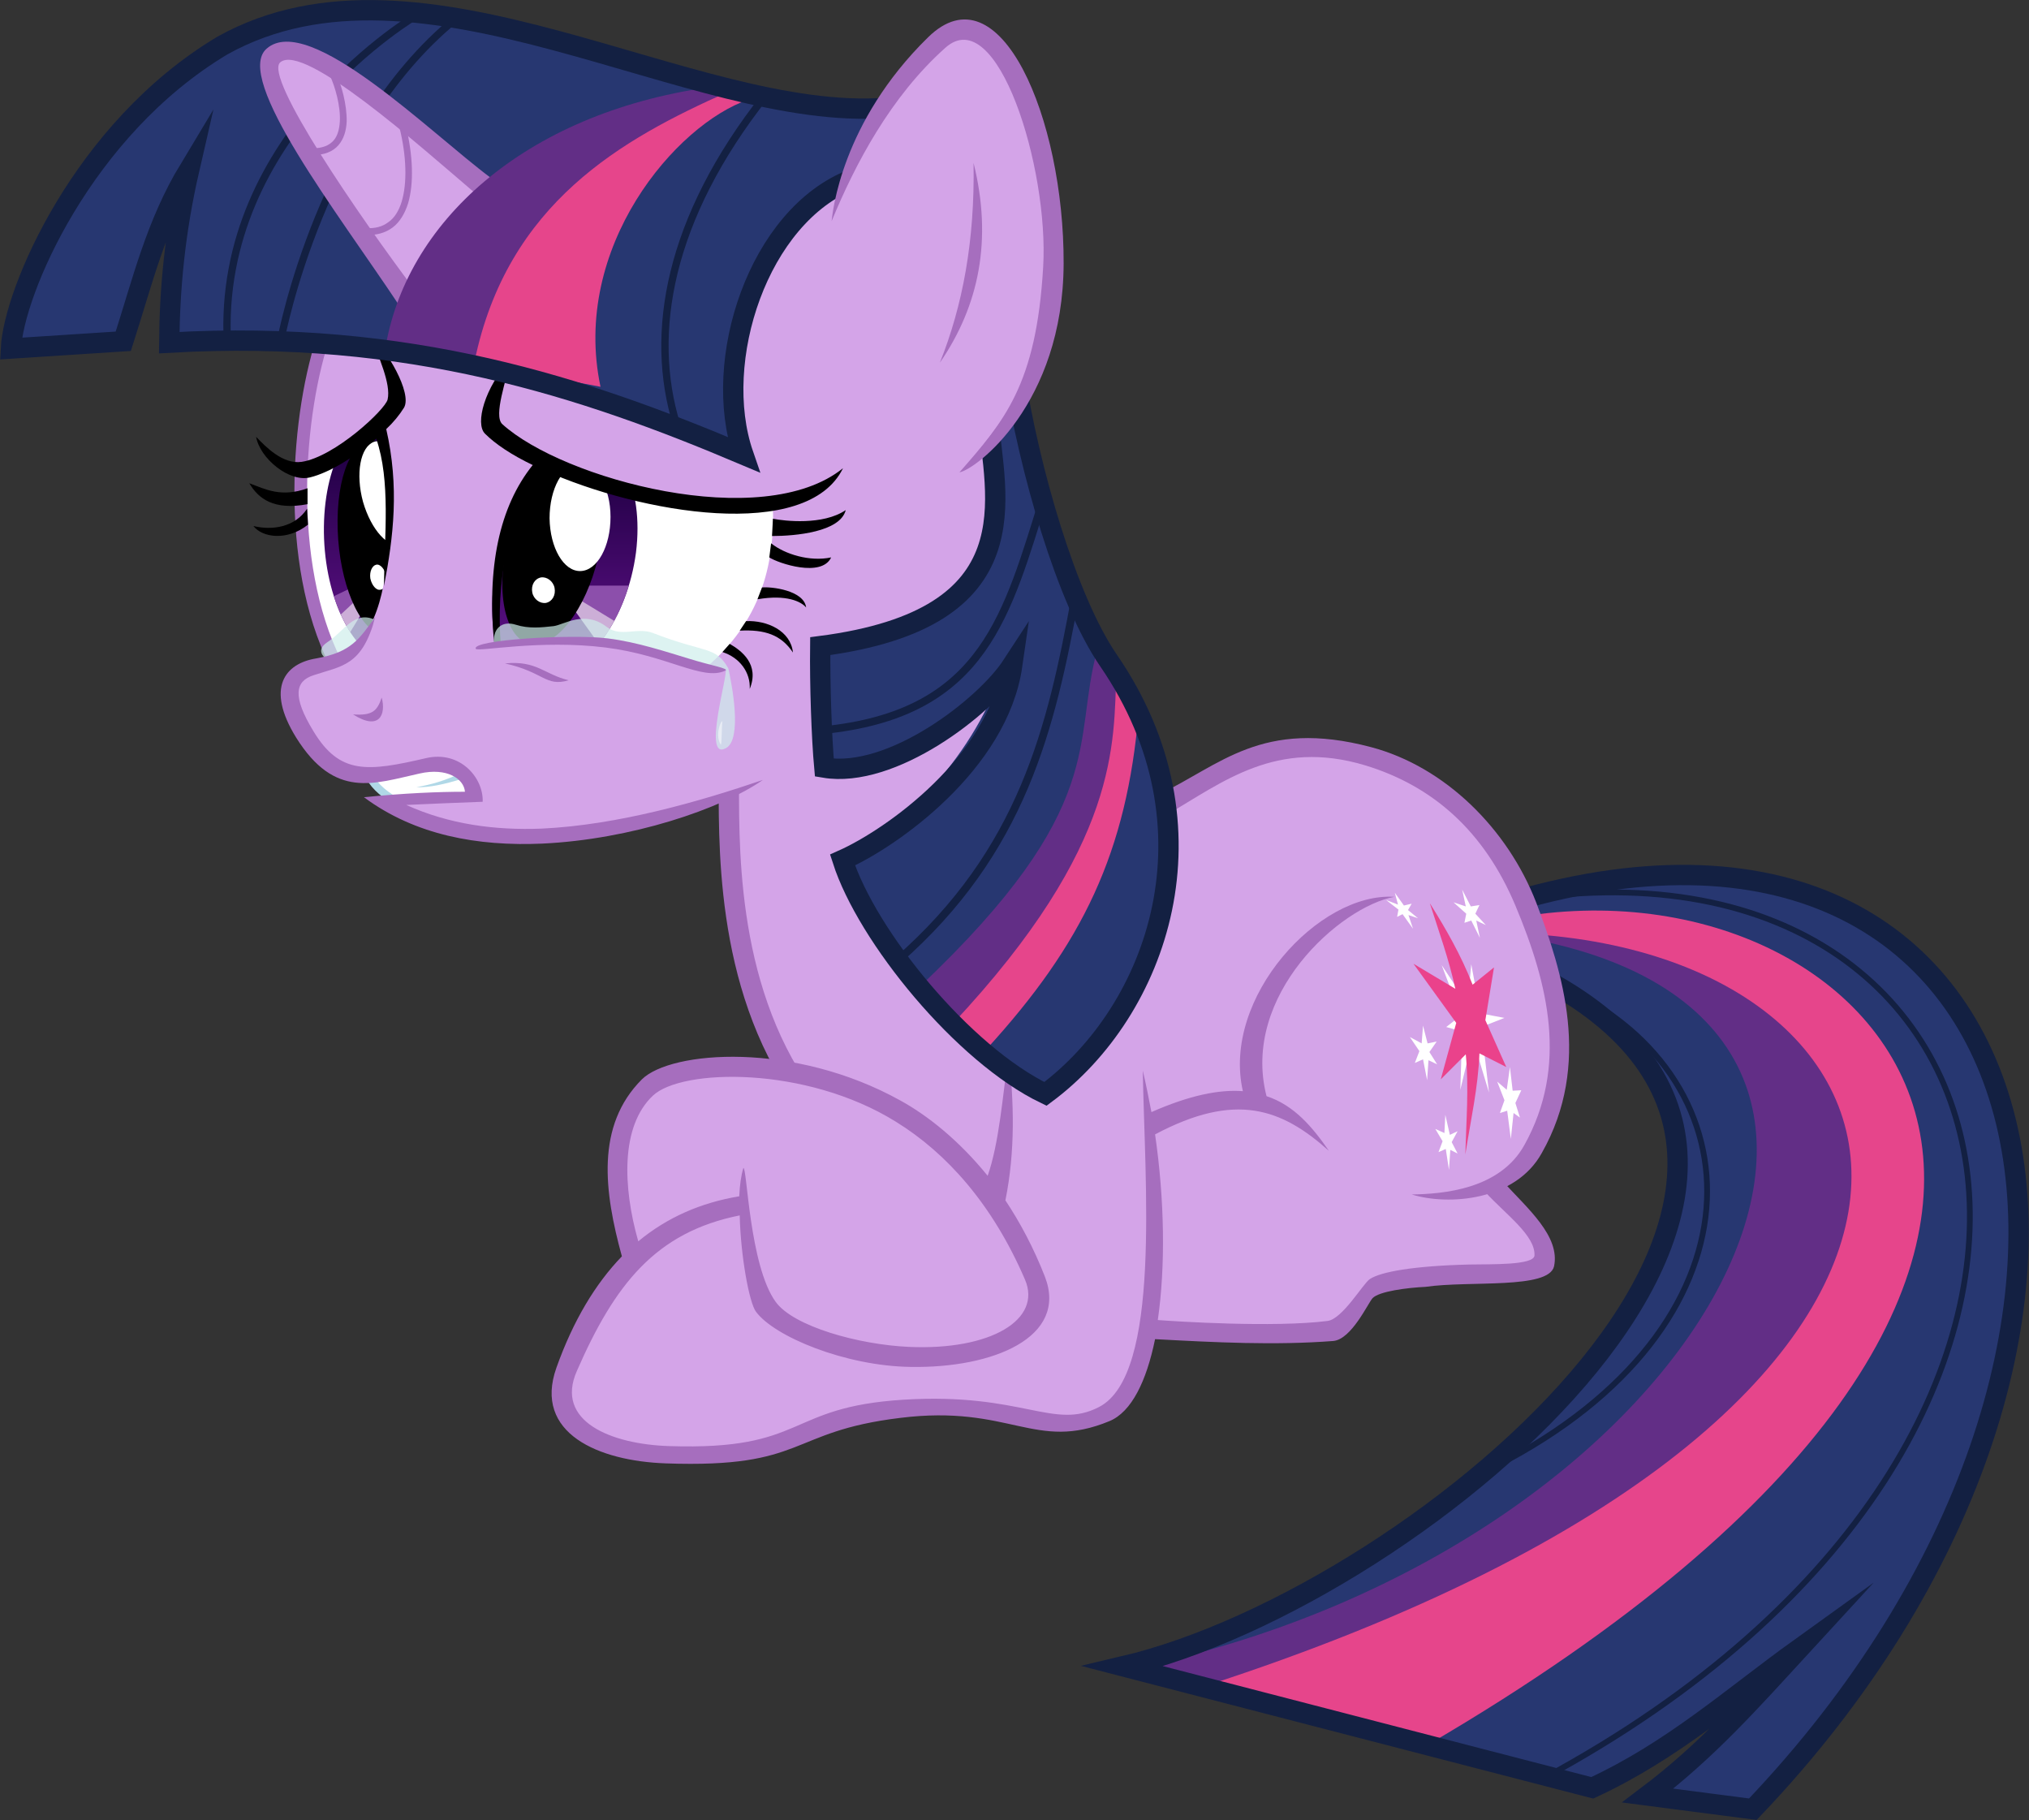 <svg version="1.1" xmlns="http://www.w3.org/2000/svg" xmlns:xlink="http://www.w3.org/1999/xlink" x="0px" y="0px" width="446px" height="400px" viewBox="0 0 446 400" enable-background="new 0 0 446 400" xml:space="preserve"><rect x="0" y="0" width="446" height="400" fill="#333333" stroke="none"/><path fill="#273771" d="M331,197.9c126.4-35.5,152.3,97.5,55.2,199.2l-23.5-2.9c14.8-8,24.2-22.1,34.4-33.3 c-14.6,10.5-29.7,23.5-47.3,31.8l-102.2-25.9c65.6-15.4,176-110.3,87-153.7L331,197.9z"/><path fill="#622E86" d="M333,203.1l-0.1,2.6c104.6,16.8,43.4,133.8-82.1,160.6l3.8,1.8l26,4.8C369.1,354.6,490.2,225.3,333,203.1z" /><path fill="#E6458B" d="M332.4,201.8c83.3-15.4,161,76.7-18.3,181.5L265,370.5c188.5-61.1,165.6-161.5,68.1-165.4L332.4,201.8z"/><path fill="none" stroke="#132042" stroke-width="4.469" stroke-miterlimit="13.1" d="M332.6,198.1 c121.5-35.3,149.8,97.8,52.7,199.5l-23.1-3c13-9.8,22.9-21,33.2-32.2c-14.6,10.5-27.7,22.3-45.4,30.5l-103.1-26.7 c65.6-15.4,177.9-109.9,88.9-152.9L332.6,198.1z"/><path fill="none" stroke="#132042" stroke-width="1.264" d="M331.4,198.2c119-20.6,148,117.1,7.9,192.6"/><path fill="none" stroke="#132042" stroke-width="1.264" d="M323,325c63.8-29.1,65.6-83.8,24.7-106"/><path fill="#D4A4E8" d="M159.4,171.3c-0.1,22.4,3.8,43.7,12.8,63.4l80.6,57.9l40.1,0.4l8.6-9.8l17.2-3c7,0,13.8,2.7,21.3-2.6 c-1.2-7.1-6.4-12.1-10.6-17.8c6.9-3.9,11.1-13.5,13.8-25.9c0.2-16.6-5.3-29.8-11.4-42.7c-4-11.3-15-16.4-23.3-23.9l-24.3-4.2 l-28.3,12.8L211.5,135L159.4,171.3z"/><path fill="#FFFFFF" d="M323.4,211.9l2,10.8l5.3,1l-5.1,2l1.7,14.4l-3.6-11.9l-2.7,11.3l0.4-12.8l-3.5-1l3.2-2.5l-4.2-11.1l5.7,8.6 L323.4,211.9z M312.8,225.4l-0.3,3.9l-2.6-1.4l2.1,3.1l-1,2.6l1.8-0.8l0.9,4.6l0.3-4.4l1.9,0.9l-1.7-2.7l1.6-2.3l-2,0.4L312.8,225.4 z M306.6,196.2l0.7,2.6l-2.6-1l2.7,2.1l-0.3,1.6l1.2-0.6l2.3,3.2l-1-3l2.1,0.7l-2.2-1.8l0.8-1.4l-1.7,0.4L306.6,196.2z M321.4,195.5 l0.8,3.7l-2.7-0.9l2.8,2.5l-0.4,2l1.5-0.5l1.9,3.8l-0.8-3.8l2.1,1l-2.3-2.5l0.9-1.9l-1.9,0.3L321.4,195.5z M331.9,234.5l-0.7,5 l-2.1-1.8l1.6,4.1l-1,2.8l1.6-0.5l0.8,6.2l0.6-5.7l1.4,1l-1-3.2l1.3-2.8l-1.9,0.1L331.9,234.5z M317.7,245l-0.2,4l-2-0.9l1.6,2.7 l-0.9,2.4l1.6-0.7l0.7,4.6l0.3-4.4l1.6,0.8l-1.3-2.5l1.3-2.4l-1.7,0.8L317.7,245z"/><path fill="#EA428B" d="M314.3,198.5c3.5,5.6,6.8,11.3,9.4,17.9l4.7-3.8l-1.9,11.6l4.6,10.3l-5.9-3c-0.3,7.6-1.9,14.5-3.1,22.2 c0.2-7.6,0.8-14.4,0.1-22l-5.5,5.5l3.4-12.4l-9.4-13l9.2,5.5C318.5,210.8,316.2,204.5,314.3,198.5z"/><path fill="none" stroke="#A66EBE" stroke-width="4.469" d="M160.2,169.4c0.1,14.7-1.2,46.6,16.4,71.4"/><path fill="#A66EBE" d="M310.3,262.5c6.9-0.1,19.4-1.1,24.8-10.9c9.6-17.3,5.3-35.2-2-52.6c-6.9-16.4-18.2-26.3-33-30.8 c-19.6-5.9-31.3,3.7-43.7,10.9l-1.7-4.5c13.4-6.3,22.6-16.8,46.7-10.4c16.2,4.3,30,17.9,36.3,34.2c5.7,15.1,12.3,35.4,1.2,55 C333.1,263.9,318.4,265,310.3,262.5z"/><path fill="#D4A4E8" d="M251.4,240.8l-30.1-5.2c0.5,9.3-0.5,18.6-3.1,27.9c-4-5.2-8.9-10-14-14.6c-9.4-7.6-18.7-12.9-36.9-13.7 l0-0.1c-8.3-0.8-16.1-1-22,1.6c0.1-0.2,0.1-0.4,0.2-0.6c-0.7,0.5-1.4,1-2,1.5c-1.5,0.9-2.9,2.1-4.1,3.6c-0.4,0.9-0.7,1.8-1,2.7 c-4.7,8.8-3,20.3,0.2,31.5c0,0-6.9,9.5-10.2,16c-3.2,5.5-4.9,11.4-4.7,17.2l0.4,0.6c3.8,10,11.9,9.6,19.5,10.4 c13.7,1.2,24.9-1,34.3-5.6c-0.9-0.8,24.2-7,27.1-5.2c0.7,0.4,31.1,4,31.1,4c8-0.4,13.7-8.8,16-15.2l2-38.1L251.4,240.8z"/><path fill="#A66EBE" d="M330.5,259.8l-4.1,2.1c4.6,5,11.1,9.6,10.9,14c-0.1,2.2-9.6,1.9-14.4,2c-12.2,0.3-19.4,1.6-21.8,3.2 c-1.5,1-6,8.8-9.3,9.2c-11.8,1.5-33.3,0.1-37.3-0.2c1.7-11.7,1.5-26.4-0.6-40.8c17.7-9.4,27.8-5.7,38.2,3.6c-3.6-5.2-7.6-10-13.7-12 c-5.7-22.2,16.3-41.7,28.1-43.8c-16.5-1.1-38,22.1-33.3,42.7c-5.2-0.4-11.7,0.9-20.1,4.6c-0.6-3.1-1.2-6.2-1.9-9.1 c0.4,24.4,4.1,66.8-9.6,73.9c-10,5.2-16.8-3.2-42.9-1.6c-26.2,1.6-21.2,11.2-51.6,10.2c-12.7-0.4-25.2-5.4-20.3-16.5 c8.3-19,17.3-30.5,35.8-34.2c0.2,8.9,2.1,19.3,3.6,21.2c4,5.4,19.5,11.9,34,12.1c18.1,0.3,34.6-6.5,29.5-19.8 c-2.5-6.4-5.5-12-8.7-16.8c2.2-10.9,1.9-21.6,0.7-32.3c-1.3,9.5-2.1,19.8-4.6,26.9c-6.4-7.9-13.3-13.3-19.1-16.5 c-23.5-13.1-50.5-11-56.9-4.7c-10.2,10.2-8.3,24.7-4.4,38.9c-5.8,6-10.7,14.1-14.4,24.5c-5.1,14.4,9.3,20.5,24.1,21 c31,1.1,26.7-7,51.5-10c24.2-3,29.6,7.5,46,0.7c4.8-2,8.1-8.7,10-18c13.1,0.7,26.2,1.4,39.2,0.4c4-0.4,7.6-8.3,8.6-9.4 c1.4-1.5,7.5-2.3,11.7-2.5c9.6-1.4,27,0.6,28.2-4.5C343,271.7,335.8,265.6,330.5,259.8z M143.5,240.8c6.3-6,33.6-6.6,53.4,5.7 c11.2,6.9,21.3,18.2,28.4,34.7c3.8,8.8-7.5,15.6-25.5,14.8c-11.1-0.5-25.4-4.5-29.3-9.9c-5.8-8-6.3-29.9-7.1-29.4 c-0.5,1.6-0.8,3.8-0.9,6.2c-8.4,1.4-15.8,4.6-22.2,9.9C136.9,260.9,136.4,247.5,143.5,240.8z"/><path fill-rule="evenodd" clip-rule="evenodd" fill="#FFFFFF" d="M178.2,121.4c2,17-10.5,31-27.9,31.3 c-17.4,0.2-33.1-13.4-35.1-30.4c-2-17,10.5-31,27.9-31.3C160.5,90.7,176.2,104.3,178.2,121.4z M77.5,88.1 c-7.3,0.9-12.2,15.4-10.9,32.5c1.3,17.1,8.3,30.2,15.6,29.3c7.3-0.9,12.2-15.4,10.9-32.5C91.7,100.4,84.8,87.3,77.5,88.1z"/><linearGradient id="SVGID_1_" gradientUnits="userSpaceOnUse" x1="85.057" y1="92.169" x2="85.057" y2="145.453"><stop offset="0.133" style="stop-color:#210045"/><stop offset="1" style="stop-color:#64128D"/></linearGradient><path fill-rule="evenodd" clip-rule="evenodd" fill="url(#SVGID_1_)" d="M71.2,115.7c-0.2,14.6,5.9,27.9,13.6,29.6 c7.7,1.7,14-8.7,14.2-23.3c0.2-14.6-5.9-27.9-13.6-29.6C77.7,90.6,71.4,101.1,71.2,115.7z"/><g><defs><path id="SVGID_2_" d="M71.2,115.7c-0.2,14.6,5.9,27.9,13.6,29.6c7.7,1.7,14-8.7,14.2-23.3c0.2-14.6-5.9-27.9-13.6-29.6 C77.7,90.6,71.4,101.1,71.2,115.7z"/></defs><clipPath id="SVGID_3_"><use xlink:href="#SVGID_2_" overflow="visible"/></clipPath><polygon clip-path="url(#SVGID_3_)" fill="#CCAED7" points="76.5,139.7 85.3,125.3 74.1,135.3"/><polygon clip-path="url(#SVGID_3_)" fill="#8C4FAB" points="72.2,131.6 85.3,125.3 73.9,136"/></g><path fill-rule="evenodd" clip-rule="evenodd" d="M74.2,114.3C74.1,125.9,78,137,83,139.1c5,2.1,9-5.5,9.1-17.1 c0.1-11.6-3.8-22.7-8.8-24.8C78.4,95.1,74.3,102.8,74.2,114.3z"/><path fill-rule="evenodd" clip-rule="evenodd" fill="#FFFFFF" d="M90.9,106.5c1.7,6.2,0.6,12.1-2.4,13.2c-3.1,1-6.9-3.2-8.7-9.4 c-1.7-6.2-0.6-12.1,2.4-13.2C85.3,96.1,89.1,100.3,90.9,106.5z M81.4,127.1c0.3,1.5,1.3,2.7,2.2,2.5c1-0.1,1.6-1.4,1.3-3 c-0.3-1.5-1.3-2.7-2.2-2.5C81.8,124.3,81.2,125.6,81.4,127.1z"/><linearGradient id="SVGID_4_" gradientUnits="userSpaceOnUse" x1="123.596" y1="96.033" x2="123.596" y2="148.545"><stop offset="0.133" style="stop-color:#210045"/><stop offset="1" style="stop-color:#64128D"/></linearGradient><path fill-rule="evenodd" clip-rule="evenodd" fill="url(#SVGID_4_)" d="M139.8,121.4c-1.9,14.5-10.6,26.6-19.5,27.1 c-8.9,0.5-14.7-10.9-12.8-25.4C109.3,108.7,118,96.5,127,96C135.9,95.6,141.6,106.9,139.8,121.4z"/><g><defs><path id="SVGID_5_" d="M139.8,121.4c-1.9,14.5-10.6,26.6-19.5,27.1c-8.9,0.5-14.7-10.9-12.8-25.4C109.3,108.7,118,96.5,127,96 C135.9,95.6,141.6,106.9,139.8,121.4z"/></defs><clipPath id="SVGID_6_"><use xlink:href="#SVGID_5_" overflow="visible"/></clipPath><polygon clip-path="url(#SVGID_6_)" fill="#CCAED7" points="131.9,141.9 122.4,128.7 137.8,136.6"/><polygon clip-path="url(#SVGID_6_)" fill="#8C4FAB" points="139.9,128.7 122.3,128.7 137.4,137.9"/></g><path fill-rule="evenodd" clip-rule="evenodd" d="M132.2,118.4c-1.5,11.5-7.6,21.8-13.5,23.1c-5.9,1.3-9.5-7-7.9-18.4 c1.5-11.5,7.6-21.8,13.5-23.1C130.2,98.7,133.7,106.9,132.2,118.4z"/><path fill-rule="evenodd" clip-rule="evenodd" fill="#FFFFFF" d="M134.2,113.6c0,6.5-2.9,11.8-6.6,11.9c-3.7,0.1-6.7-5.1-6.8-11.6 c0-6.5,2.9-11.8,6.6-11.9C131.1,102,134.2,107.1,134.2,113.6z M118.9,126.9c-1.4,0.3-2.2,1.7-1.9,3.3c0.3,1.5,1.7,2.5,3,2.3 c1.4-0.3,2.2-1.7,1.9-3.3C121.6,127.7,120.2,126.7,118.9,126.9z"/><path fill="#FFFFFF" stroke="#B0D8E7" stroke-width="1.676" d="M106.9,174.9c-1.2,3.9-8,5.3-15.2,3.1c-7.2-2.2-12.1-7.1-11-11 c1.2-3.9,8-5.3,15.2-3.1C103.2,166,108.1,171,106.9,174.9z"/><path fill="#B0D8E7" d="M91.5,173c3.4-0.6,6.2-1.4,9.8-3.1l0.2,1.3C97.8,172.3,94.5,173.1,91.5,173z"/><path fill="#D4A4E8" d="M118.5,101.5c7.1,3,14.3,5.7,22.3,7.5c10.2,2.4,19.6,2.4,29.1,2.4c0.4,13.1-2.9,25.3-14.7,35.3 c-16.6-6.3-31.6-6.4-46.2-4.9c-1.5-6.8-0.7-14,0.6-21.2C111.5,112.6,114.8,106.8,118.5,101.5z M92.5,24.4L70.5,74l-5.4,38.4 l2.5,10.6c-0.7-6.7-1-13.6-1-19.7c5.7-1.5,10.8-5.5,15.9-9.2c2.9,6,7.7,46.7-9.6,50.5c-0.2-0.4-0.4-0.8-0.6-1.2l0.4,1.7l-9.9,3.9 l0.6,7.3l8.7,12.7l5.7,1.4l10.5-1.8l8.5-0.8l4,1.5l3,4.6l-1.3,1.5l-19.4,1.1l13.6,6.3l17.6,2.6l21.5-3.2l23.8-7 c23.9-11.1,40.3-28.4,60.4-42.6c13.2-40.6-16.6-65.2-25.4-97.6L92.5,24.4z"/><path fill="none" stroke="#A66EBE" stroke-width="2.793" d="M71.5,72.8c-6.3,17.9-8.8,50.8,2.2,72.8"/><path opacity="0.7" fill="#CFEFEB" d="M82.4,136.2c-4.6-2.1-6.8,2.6-10.4,4.9c-3.4,2.2,0.2,4.7,2.2,4.1 C77.3,143.1,80.5,141.1,82.4,136.2z"/><path fill="#A66EBE" d="M82.5,135.6c-2.9,10.8-7.3,10.7-13.6,12.8c-4,1.3-4.7,4.6,0,12.3c5.8,9.6,11.9,8.9,24.8,5.9 c7.4-1.7,12.6,4.3,12.4,9.6c-5.3,0.2-12.8,0.5-16.8,0.7c9.5,4.3,19.6,5.6,29.8,5.2c16.8-0.8,34.5-5.9,48.6-10.7 c-9.2,6.4-29,13.1-48.6,14c-14,0.6-27.8-1.8-39.1-10.2c9-0.9,16.4-1.2,22.2-1.2c-0.2-2.8-3.9-5.4-10-4c-10,2.2-18.6,5.7-27.1-7.9 c-6.8-11-2.4-16.3,4.4-17.4C77.4,143.3,79,140.3,82.5,135.6L82.5,135.6z"/><path d="M88.8,89.6c-1,1.6-2.3,3.2-3.9,4.7c2.9,12.7,1.6,23.7-0.5,34.5c0.1-11.2,1.5-23.1-1.7-32.4c-4.6,4-10.4,7.5-14.5,8.5 c-4.6,1.2-11.1-4.2-11.9-8.9c2.1,2.2,5.9,6.1,10,5.5c7.3-1.1,18.4-11.5,18.9-13.7c0.8-3.5-2.1-9.5-3.5-13.6 C84.8,76.5,90.7,86.4,88.8,89.6z M54.8,106.2c2,3.4,5.4,6,12.8,4.6l0-3.5C61.8,109.4,58.3,107.5,54.8,106.2z M55.7,115.6 c2,2.6,7.5,3.3,12-0.3l-0.2-3.5C64.8,115.9,59.8,116.6,55.7,115.6z"/><path d="M185.3,102.9c-7.9,16.2-44.5,10-65.8,0.4c-8.1,9.5-10.5,25.3-9.4,38.6l-1.4,0.2c-1.8-17.5,1.1-30.8,8.4-39.9 c-4.6-2.2-8.2-4.6-10.5-6.9c-2.2-2.2-0.1-10.1,5.6-16.3c-0.8,4.4-3.8,12.3-1.8,14.2C123.7,105.3,167.6,117.2,185.3,102.9z M169.9,114l-0.2,3.8c5.2,0,15-0.9,16.2-5.7C180.9,115.5,172.4,114.5,169.9,114z M182.7,122.5c-2.1,4.5-11.6,1.3-13.6,0l0.4-3.1 C172.5,121.8,178,123.5,182.7,122.5z M177.2,133.5c-1.1-1.3-4.3-2.9-10.7-1.8l1-2.6C169.5,128.9,176.7,129.7,177.2,133.5z M174.3,143.4c-2.6-3.9-6.2-5.1-11.7-4.8l1.4-2.1C168.6,136.3,173.8,138.6,174.3,143.4z M160.4,141.5c2.6,1.5,6.6,4.5,4.4,9.9 c0.2-3.6-2.2-6.9-6-8.1L160.4,141.5z"/><path opacity="0.7" fill="#CFEFEB" d="M108.6,140.1c0.2-2.2,2-3.7,4.8-2.8c2.8,0.9,5.6,0.6,8.3,0.3c2.3-0.3,6.8-3.6,11.7,0.2 c3,2.3,6.7,0,10.1,1.3c11.5,4.5,13.8,2.8,16.6,7.8c0.8,3.6,3.1,15.5-0.5,17.5c-5.3,3,0.5-16.2-0.1-17.3c-3.7-0.1-15.5-3.5-15.5-3.5 l-9.5-2.3l-13.5-0.5l-12.4,1C108.7,141.9,108.5,141,108.6,140.1z"/><path opacity="0.5" fill="#FFFFFF" d="M158.8,158.5c-0.2,1.5-0.1,5.5-0.4,5.1C157.2,161.7,158.3,158.5,158.8,158.5z"/><path fill="#A66EBE" d="M111,145.8c7-0.7,8.6,2.4,14,3.7C119.9,151,119.6,147.7,111,145.8z M104.6,142.6c0.4,0.7,14-2.1,28.5-0.3 c13.6,1.7,21.3,7.4,26.3,5.1c1-0.5-3-1.1-7.8-2.6c-5-1.5-11.5-3.7-18-4.5C125.9,139.3,103.4,140.6,104.6,142.6z"/><path fill="#A66EBE" d="M77.6,157c4.2,0.3,5.3-0.7,6.3-3.7C84.9,157,83.4,160.7,77.6,157z"/><path fill="#273771" d="M223.2,81.7c6.4,19,6.9,41.7,19.1,63.3c21.9,31.8,12.8,54.5,10.7,66.7c-9.6,14.2-10.5,20-23,27.8 c-18.1-8.7-35.2-30.6-45.6-49.2c10.7-6.1,27.8-21.3,35-40.5c-11.1,8.4-19,17.6-37.8,18l-1.6-25c52.1-13.6,35.9-26.4,38.4-50.5 L223.2,81.7z"/><path fill="#622E86" d="M241.2,142.8c-5.6,20.2,2.9,34.4-39.1,74.1l7.6,8.4c36.3-29.2,39.5-52.4,35.6-79.8L241.2,142.8z"/><path fill="#E6458B" d="M216.9,230.5l-7.5-5.5c37.1-39.6,35.3-61.9,36-77.1c5.1,3.3,3,5.7,4.9,8.5 C247.7,187.3,238,207.4,216.9,230.5z"/><path fill="none" stroke="#132042" stroke-width="1.686" d="M229.6,108.8c-8.2,26.1-13.1,47.5-47.2,51.5"/><path fill="none" stroke="#132042" stroke-width="1.686" d="M236.4,130.9c-5.3,29.1-11.6,56.1-39.1,80.2"/><path fill="none" stroke="#132042" stroke-width="4.469" stroke-miterlimit="15" d="M222.9,81.7c3.3,21.3,11.5,50,20.8,63.5 c25.1,36.6,10.8,76.9-13.9,95.2c-18.1-8.7-39.2-34.6-44.6-51.4c10.8-4.8,34.2-21.3,37.3-42.8c-6,9.2-26.5,25-41.3,22.5 c-0.6-6.5-1-18.3-0.9-26.7c47.2-6.1,38.3-33,36.9-50.5L222.9,81.7z"/><path fill="#273771" d="M192.6,23.8C149.7,27,92.7-14.4,48.9,10C18.1,28.4,3,64.2,2.4,76.6L27.1,75c4.3-13.4,7.2-25.7,14.5-37.8 c-3.2,13.9-4.3,26.4-4.4,38.1c52.8-3,81.4,11.6,126.6,24.8c-7.1-20.6,2.1-45.5,21.7-60.5L192.6,23.8z"/><path fill="none" stroke="#132042" stroke-width="1.603" d="M91.7,3.3c0,0-44.3,25.8-41.7,72.3"/><path fill="none" stroke="#132042" stroke-width="1.603" d="M61.8,74.4c0,0,8.8-47.3,39.7-71.3"/><path fill="none" stroke="#132042" stroke-width="1.603" d="M148.7,93.2c-6.1-19.9-1.8-45.1,19.5-72.1"/><path fill="#E6458B" d="M164.5,21.9c-15.9,5.4-39,32.4-32.5,63.1l-31.1-5.9c4.5-27.2,20.2-48.6,57.1-59.3L164.5,21.9z"/><path fill="#D4A4E8" d="M89.3,64.6C79.2,47.4,69.7,43.7,59.1,13.1c5.8-6.3,26.5,11.7,46.5,28.5L89.3,64.6z"/><path fill="#A66EBE" d="M87.8,67.2c-13.4-20.2-36.6-50-29.2-56.5c9.3-8.2,36.1,18.6,49.3,28.4l-3.4,3.4 C92.3,32.1,66.8,9.3,61.6,13.7C57.9,16.9,79.1,47.7,91,63.5L87.8,67.2z"/><path fill="#A66EBE" d="M73.9,16.2l-1.3,0.6c1,2.1,2.3,6.5,2.1,9.9c-0.1,1.7-0.5,3.2-1.4,4.2c-0.9,1-2.3,1.7-4.7,1.7l0,1.5 c2.7,0,4.6-0.8,5.8-2.2c1.2-1.4,1.7-3.2,1.8-5.1C76.3,23,75,18.5,73.9,16.2z"/><path fill="#A66EBE" d="M89.2,27.6l-1.4,0.4c1.6,6.4,1.7,12.3,0.5,16.3c-0.6,2-1.6,3.6-2.9,4.5c-1.3,1-3,1.5-5.1,1.3l-0.1,1.5 c2.4,0.2,4.5-0.4,6.1-1.6c1.6-1.2,2.7-3.1,3.4-5.3C91,40.3,90.8,34.2,89.2,27.6z"/><path fill="#622E86" d="M84.6,77.2c4.3-28.2,30.6-52.2,71.1-58l4.3,1c-23.1,10.3-48.5,24.3-55.7,59.3L84.6,77.2z"/><path fill="none" stroke="#132042" stroke-width="4.469" stroke-miterlimit="7.3" d="M194.8,23.7C151.9,26.9,92.7-14.4,48.9,10 C18.1,28.4,3,64.2,2.4,76.6L27.1,75c4.3-13.4,7.2-25.7,14.5-37.8c-3.2,13.9-4.3,26.4-4.4,38.1c52.8-3,91.2,9.8,126.2,24.6 c-7.1-20.6,3.3-52.5,23.9-60.5L194.8,23.7z"/><path fill="#D4A4E8" d="M230,43.6c-1.8-12.3-2.7-24.8-12.3-32.9c0.3-0.2,0.5-0.3,0.8-0.5l-3.3-1.4c-1.1-0.8-2.4-1.5-3.7-2.1 c-0.2,0.1-0.3,0.2-0.5,0.3l-0.7-0.3c-1.2,0.9-2.6,2.1-4.1,3.7c-8.3,5.9-16.3,13-21.3,32.2c-0.2,0.4-0.3,0.7-0.5,1.1 c0.1-0.1,0.2-0.2,0.3-0.3c-0.6,2.4-1.2,4.9-1.7,7.7c2.4-2.1,12.8,23.8,28.1,52.5C222.2,91.8,235.3,73.1,230,43.6z"/><path fill="#A66EBE" d="M214,35.8c4.2,16.9,1.2,31.4-7.4,43.9C211.6,67.2,214.3,52.9,214,35.8z"/><path fill="#A66EBE" d="M182.8,48.6c0.2-1.8,2.1-21.7,21.2-40.4c15.8-15.5,29.9,17.8,29.8,49.7c-0.1,30.9-19.3,45.3-22.9,45.9 c9.8-11.2,16.9-19.2,18.4-45.1c1.3-21.8-10.1-58.4-21.5-48.2C195.8,21.2,188,36,182.8,48.6z"/></svg>
